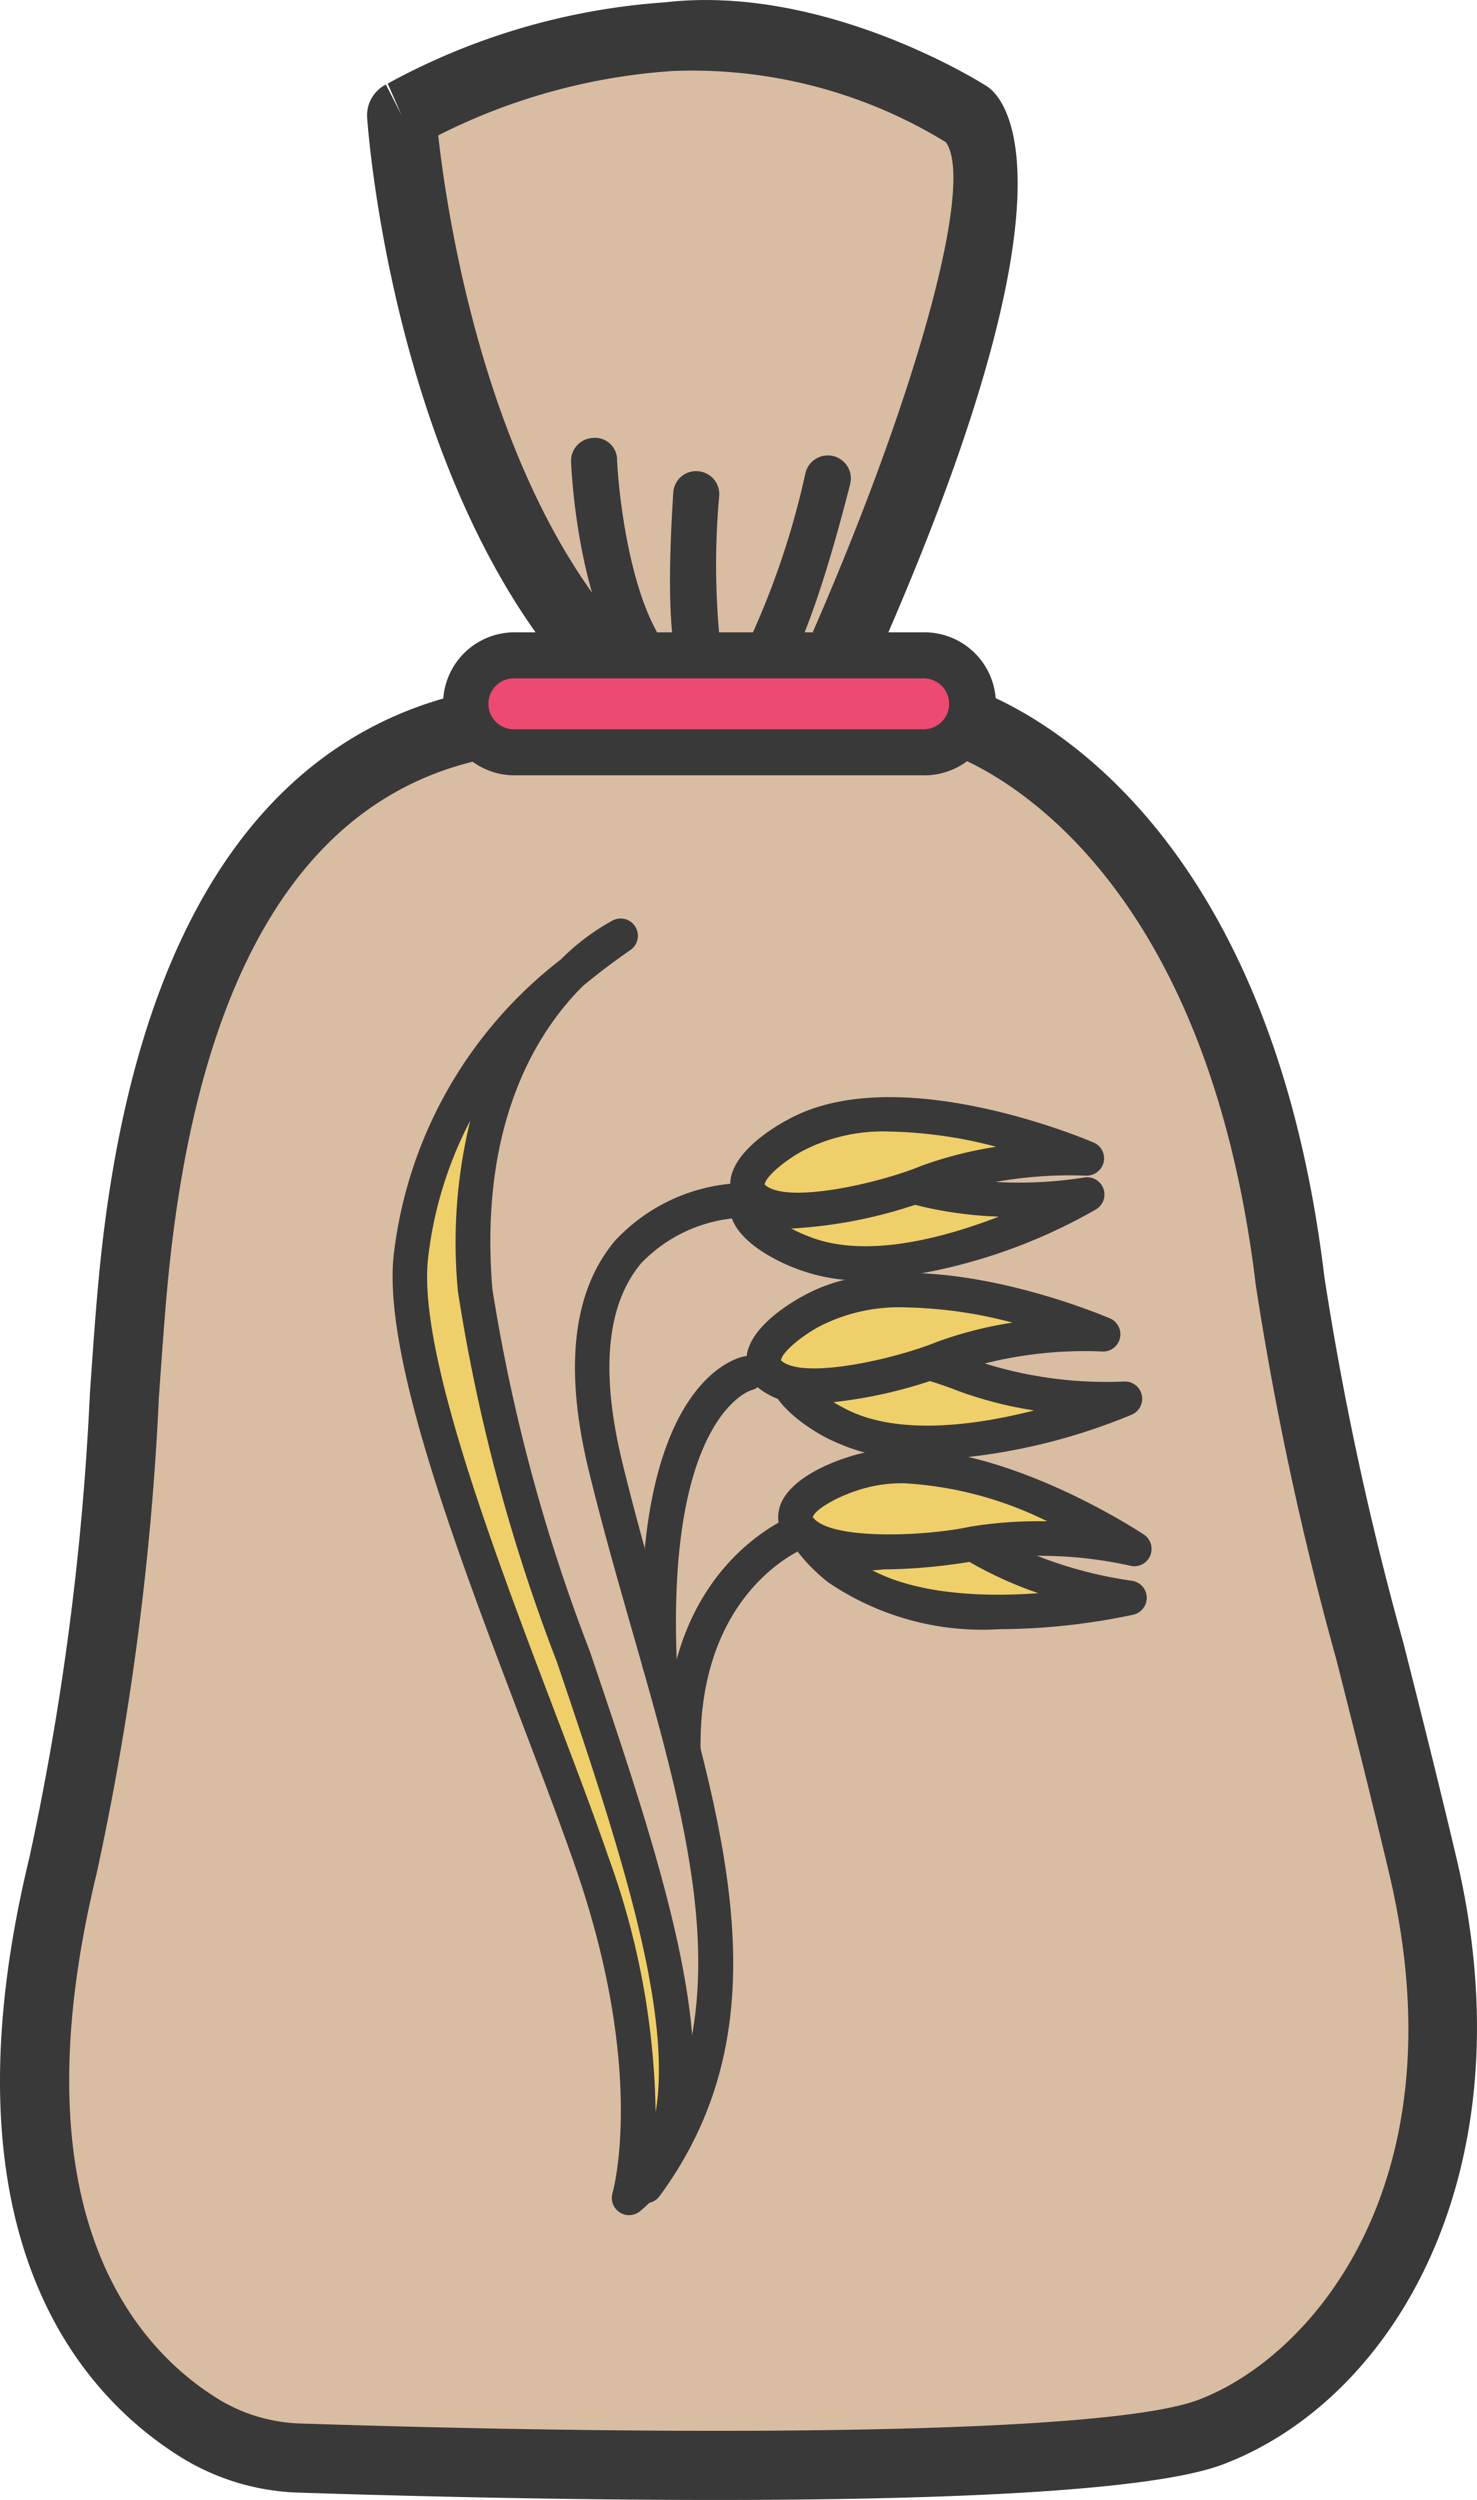 <svg xmlns="http://www.w3.org/2000/svg" viewBox="0 0 32.066 54.255"><defs><style>.cls-1{fill:#d8bda3;}.cls-2{fill:#3a3939;}.cls-3{fill:#f2e0cc;}.cls-4{fill:#efcf6a;}.cls-5{fill:#ed4a71;}</style></defs><title>Asset 137</title><g id="Layer_2" data-name="Layer 2"><g id="Layer_3" data-name="Layer 3"><path class="cls-1" d="M2.891,27.812c.351-3.745,1.641-11.793,8.75-12.239l8.978-.005s6.113,1.6,7.391,12.244c.387,3.227,1.609,7.301,2.88,12.679,1.576,6.665-1.431,11.085-4.601,12.29-2.752,1.045-16.252.679-19.769.564A4.361,4.361,0,0,1,4.39,52.73C2.509,51.59-.562,48.444,1.367,40.491,2.504,35.803,2.594,30.991,2.891,27.812Z"/><path class="cls-2" d="M15.531,54.255c-3.446,0-6.874-.089-9.036-.159a5.157,5.157,0,0,1-2.494-.724c-2.126-1.29-5.39-4.7-3.363-13.058A60.641,60.641,0,0,0,1.952,30.232c.063-.904.121-1.742.192-2.49h0c.959-10.246,5.668-12.68,9.45-12.917l9.024-.008h.001a.735.735,0,0,1,.19.024c.27.07,6.622,1.857,7.945,12.881A68.397,68.397,0,0,0,30.472,35.67c.362,1.433.752,2.978,1.147,4.649C33.22,47.09,30.283,52.066,26.554,53.482,24.957,54.089,20.227,54.255,15.531,54.255ZM3.638,27.883c-.069.736-.126,1.562-.189,2.454A61.917,61.917,0,0,1,2.096,40.668c-1.802,7.429.907,10.345,2.683,11.421a3.632,3.632,0,0,0,1.766.507c8.067.263,17.423.265,19.477-.516,2.522-.958,5.705-4.788,4.138-11.416-.393-1.663-.782-3.201-1.142-4.627a70.388,70.388,0,0,1-1.753-8.135c-1.125-9.37-6.073-11.354-6.758-11.585l-8.865.006c-4.604.29-7.313,4.18-8.004,11.56Z"/><path class="cls-1" d="M8.719,2.502S9.163,8.99,12.246,13.303l1.78,2.24,3.463.336S22.906,4.367,21.017,2.502c0,0-3.262-2.09-6.497-1.706A13.908,13.908,0,0,0,8.719,2.502Z"/><path class="cls-2" d="M17.49,16.629a.592.592,0,0,1-.073-.004l-3.462-.336a.75.75,0,0,1-.515-.279l-1.78-2.24C8.466,9.304,7.989,2.827,7.971,2.553a.751.751,0,0,1,.407-.719l.341.668-.302-.688A14.615,14.615,0,0,1,14.432.051c3.459-.402,6.847,1.728,6.99,1.819a.801.801,0,0,1,.122.098c.532.525,1.86,3.103-3.377,14.23A.75.75,0,0,1,17.49,16.629Zm-3.074-1.802,2.618.254c2.629-5.696,4.195-11.055,3.499-11.996a10.538,10.538,0,0,0-5.924-1.544A13.2,13.2,0,0,0,9.514,2.938c.173,1.56.898,6.51,3.342,9.928Z"/><path class="cls-3" d="M12.898,10.004s.162,3.668,1.563,4.721"/><path class="cls-2" d="M14.46,15.224a.492.492,0,0,1-.3-.101c-1.545-1.161-1.745-4.698-1.762-5.098a.499.499,0,0,1,.477-.521.478.478,0,0,1,.522.477c.043.955.372,3.598,1.364,4.344a.5.5,0,0,1-.301.899Z"/><path class="cls-3" d="M17.973,10.385s-1.167,4.575-1.806,4.419"/><path class="cls-2" d="M16.248,15.321a.811.811,0,0,1-.2-.031.5.5,0,0,1,.02-.976,17.636,17.636,0,0,0,1.42-4.054.5.5,0,0,1,.969.248C17.362,14.803,16.671,15.321,16.248,15.321Z"/><path class="cls-4" d="M18.101,30.864s-1.554-.811-.879-1.419,3.176.169,3.751.406a9.391,9.391,0,0,0,3.447.507S20.331,32.115,18.101,30.864Z"/><path class="cls-2" d="M20.14,31.688a4.549,4.549,0,0,1-2.217-.494c-.204-.107-1.154-.64-1.239-1.309a.816.816,0,0,1,.288-.719c.98-.885,4.114.323,4.144.337a8.864,8.864,0,0,0,3.273.48.375.375,0,0,1,.179.719A12.943,12.943,0,0,1,20.14,31.688Zm-2.072-2.1a.949.949,0,0,0-.595.135c-.022.251.42.609.801.809l.01.005c1.14.638,2.863.405,4.168.073A8.573,8.573,0,0,1,20.83,30.197,8.993,8.993,0,0,0,18.068,29.589Z"/><path class="cls-4" d="M17.628,28.45s-1.554.811-.878,1.419S19.926,29.7,20.5,29.464a9.393,9.393,0,0,1,3.447-.507S19.858,27.2,17.628,28.45Z"/><path class="cls-2" d="M17.646,30.47a1.714,1.714,0,0,1-1.148-.323.814.814,0,0,1-.288-.718c.084-.67,1.036-1.203,1.239-1.31,2.366-1.321,6.472.418,6.646.492a.375.375,0,0,1-.179.719,8.896,8.896,0,0,0-3.273.48A10.204,10.204,0,0,1,17.646,30.47Zm2.011-2.097a3.788,3.788,0,0,0-1.846.403l-.009.005c-.381.2-.824.559-.847.742.453.43,2.466-.023,3.403-.407a8.531,8.531,0,0,1,1.623-.412A9.639,9.639,0,0,0,19.657,28.374Zm-2.029.076h0Z"/><path class="cls-4" d="M18.215,34.048s-1.385-1.076-.611-1.553,3.095.734,3.618,1.069a9.391,9.391,0,0,0,3.301,1.114S20.186,35.676,18.215,34.048Z"/><path class="cls-2" d="M21.707,35.357a5.958,5.958,0,0,1-3.727-1.017c-.181-.142-1.022-.835-.985-1.51a.816.816,0,0,1,.412-.655c1.119-.691,3.989,1.054,4.017,1.072a9.016,9.016,0,0,0,3.135,1.057.375.375,0,0,1,.048.738A14.181,14.181,0,0,1,21.707,35.357Zm-3.623-2.603a.543.543,0,0,0-.284.061c-.067.241.305.674.643.938l.009.007c1.01.835,2.75.913,4.091.816a8.483,8.483,0,0,1-1.525-.696A7.752,7.752,0,0,0,18.085,32.754Z"/><path class="cls-4" d="M18.498,31.989s-1.674.52-1.118,1.24,3.156.401,3.763.271a9.388,9.388,0,0,1,3.482.117S20.916,31.157,18.498,31.989Z"/><path class="cls-2" d="M19.177,34.06a2.763,2.763,0,0,1-2.093-.603.816.816,0,0,1-.155-.758c.203-.644,1.233-.998,1.453-1.067,2.564-.875,6.293,1.566,6.451,1.671a.375.375,0,0,1-.304.675,9.048,9.048,0,0,0-3.306-.112A12.244,12.244,0,0,1,19.177,34.06Zm.444-1.87a3.066,3.066,0,0,0-1,.153l-.01.004c-.411.128-.911.402-.966.578.368.504,2.43.421,3.42.207a9.215,9.215,0,0,1,1.671-.116A7.984,7.984,0,0,0,19.62,32.19Zm-1.123-.201h0Z"/><path class="cls-4" d="M17.389,27.169s-1.639-.622-1.04-1.306,3.174-.206,3.773-.039a9.39,9.39,0,0,0,3.482.098S19.751,28.148,17.389,27.169Z"/><path class="cls-2" d="M18.781,27.792a4.001,4.001,0,0,1-1.531-.274c-.215-.083-1.221-.499-1.384-1.154a.814.814,0,0,1,.202-.747c.87-.991,4.123-.163,4.155-.153a9.078,9.078,0,0,0,3.307.092.375.375,0,0,1,.263.691A11.895,11.895,0,0,1,18.781,27.792Zm-1.073-1.911a1.664,1.664,0,0,0-1.077.23c.007.251.49.556.891.708l.011.004c1.211.503,2.896.066,4.152-.419a8.6,8.6,0,0,1-1.663-.218A9.811,9.811,0,0,0,17.708,25.881Z"/><path class="cls-4" d="M17.276,24.634s-1.554.811-.879,1.419,3.176-.169,3.751-.406a9.391,9.391,0,0,1,3.447-.507S19.506,23.384,17.276,24.634Z"/><path class="cls-2" d="M17.295,26.655a1.711,1.711,0,0,1-1.149-.323.816.816,0,0,1-.288-.718c.085-.67,1.035-1.203,1.239-1.311,2.367-1.319,6.472.419,6.646.492a.375.375,0,0,1,.216.436.385.385,0,0,1-.395.283,9.096,9.096,0,0,0-3.273.48A10.201,10.201,0,0,1,17.295,26.655Zm2.01-2.098a3.784,3.784,0,0,0-1.846.403l-.01.005c-.381.2-.825.561-.848.742.455.434,2.468-.02,3.403-.406a8.5,8.5,0,0,1,1.623-.413A9.696,9.696,0,0,0,19.305,24.557Zm-2.029.076h0Z"/><path class="cls-2" d="M14.02,47.814a.374.374,0,0,1-.302-.597c2.441-3.325,1.317-7.252.015-11.798-.324-1.134-.66-2.306-.953-3.514-.538-2.216-.345-3.891.573-4.979a3.924,3.924,0,0,1,3.07-1.248.375.375,0,0,1-.051.748,3.229,3.229,0,0,0-2.451.988c-.751.895-.89,2.347-.413,4.312.29,1.194.623,2.358.946,3.484,1.356,4.736,2.527,8.827-.132,12.448A.373.373,0,0,1,14.02,47.814Z"/><path class="cls-2" d="M14.32,36.486a.374.374,0,0,1-.374-.359c-.254-5.996,1.952-6.636,2.204-6.689a.379.379,0,0,1,.444.29.375.375,0,0,1-.281.442c-.05.015-1.843.607-1.618,5.926a.375.375,0,0,1-.358.391Z"/><path class="cls-2" d="M14.834,38.375a.375.375,0,0,1-.375-.369c-.066-4.017,2.674-5.085,2.791-5.129a.375.375,0,0,1,.264.702c-.097.037-2.362.947-2.304,4.415a.375.375,0,0,1-.369.381Z"/><path class="cls-4" d="M13.476,20.307s-3.644,1.805-3.159,7.694,6.767,16.871,3.34,19.698c0,0,.803-2.626-.799-7.27-1.341-3.888-4.275-10.456-3.932-13.204S10.68,22.247,13.476,20.307Z"/><path class="cls-2" d="M13.658,48.074a.376.376,0,0,1-.36-.483c.007-.025.74-2.589-.795-7.039-.32-.928-.731-2.009-1.166-3.153-1.433-3.768-3.056-8.037-2.783-10.22a9.469,9.469,0,0,1,3.622-6.356,4.899,4.899,0,0,1,1.133-.851.375.375,0,0,1,.38.644q-.552.382-1.031.78c-.971.962-2.266,2.949-1.969,6.574A38.431,38.431,0,0,0,12.803,35.83c1.776,5.251,3.453,10.212,1.093,12.158A.375.375,0,0,1,13.658,48.074ZM10.209,24.322a8.488,8.488,0,0,0-.911,2.95c-.25,1.996,1.408,6.356,2.739,9.859.439,1.153.852,2.241,1.174,3.176a16.891,16.891,0,0,1,1.023,5.529c.389-2.278-.894-6.071-2.143-9.767a38.796,38.796,0,0,1-2.149-8.039A11.121,11.121,0,0,1,10.209,24.322Z"/><path class="cls-2" d="M15.343,14.965a.962.962,0,0,1-.441-.196c-.128-.136-.514-.549-.285-4.076a.495.495,0,0,1,.531-.467.5.5,0,0,1,.467.531,16.612,16.612,0,0,0,.03,3.31.5.5,0,0,1-.303.898Zm.327-.828h0Zm-.326-.172h0Z"/><rect class="cls-5" x="10.08" y="14.223" width="11.001" height="2.103" rx="1.052" ry="1.052"/><path class="cls-2" d="M20.03,16.826H11.132a1.552,1.552,0,0,1,0-3.103H20.03a1.552,1.552,0,1,1,0,3.103Zm-8.898-2.103a.552.552,0,0,0,0,1.103H20.03a.552.552,0,1,0,0-1.103Z"/></g></g></svg>
